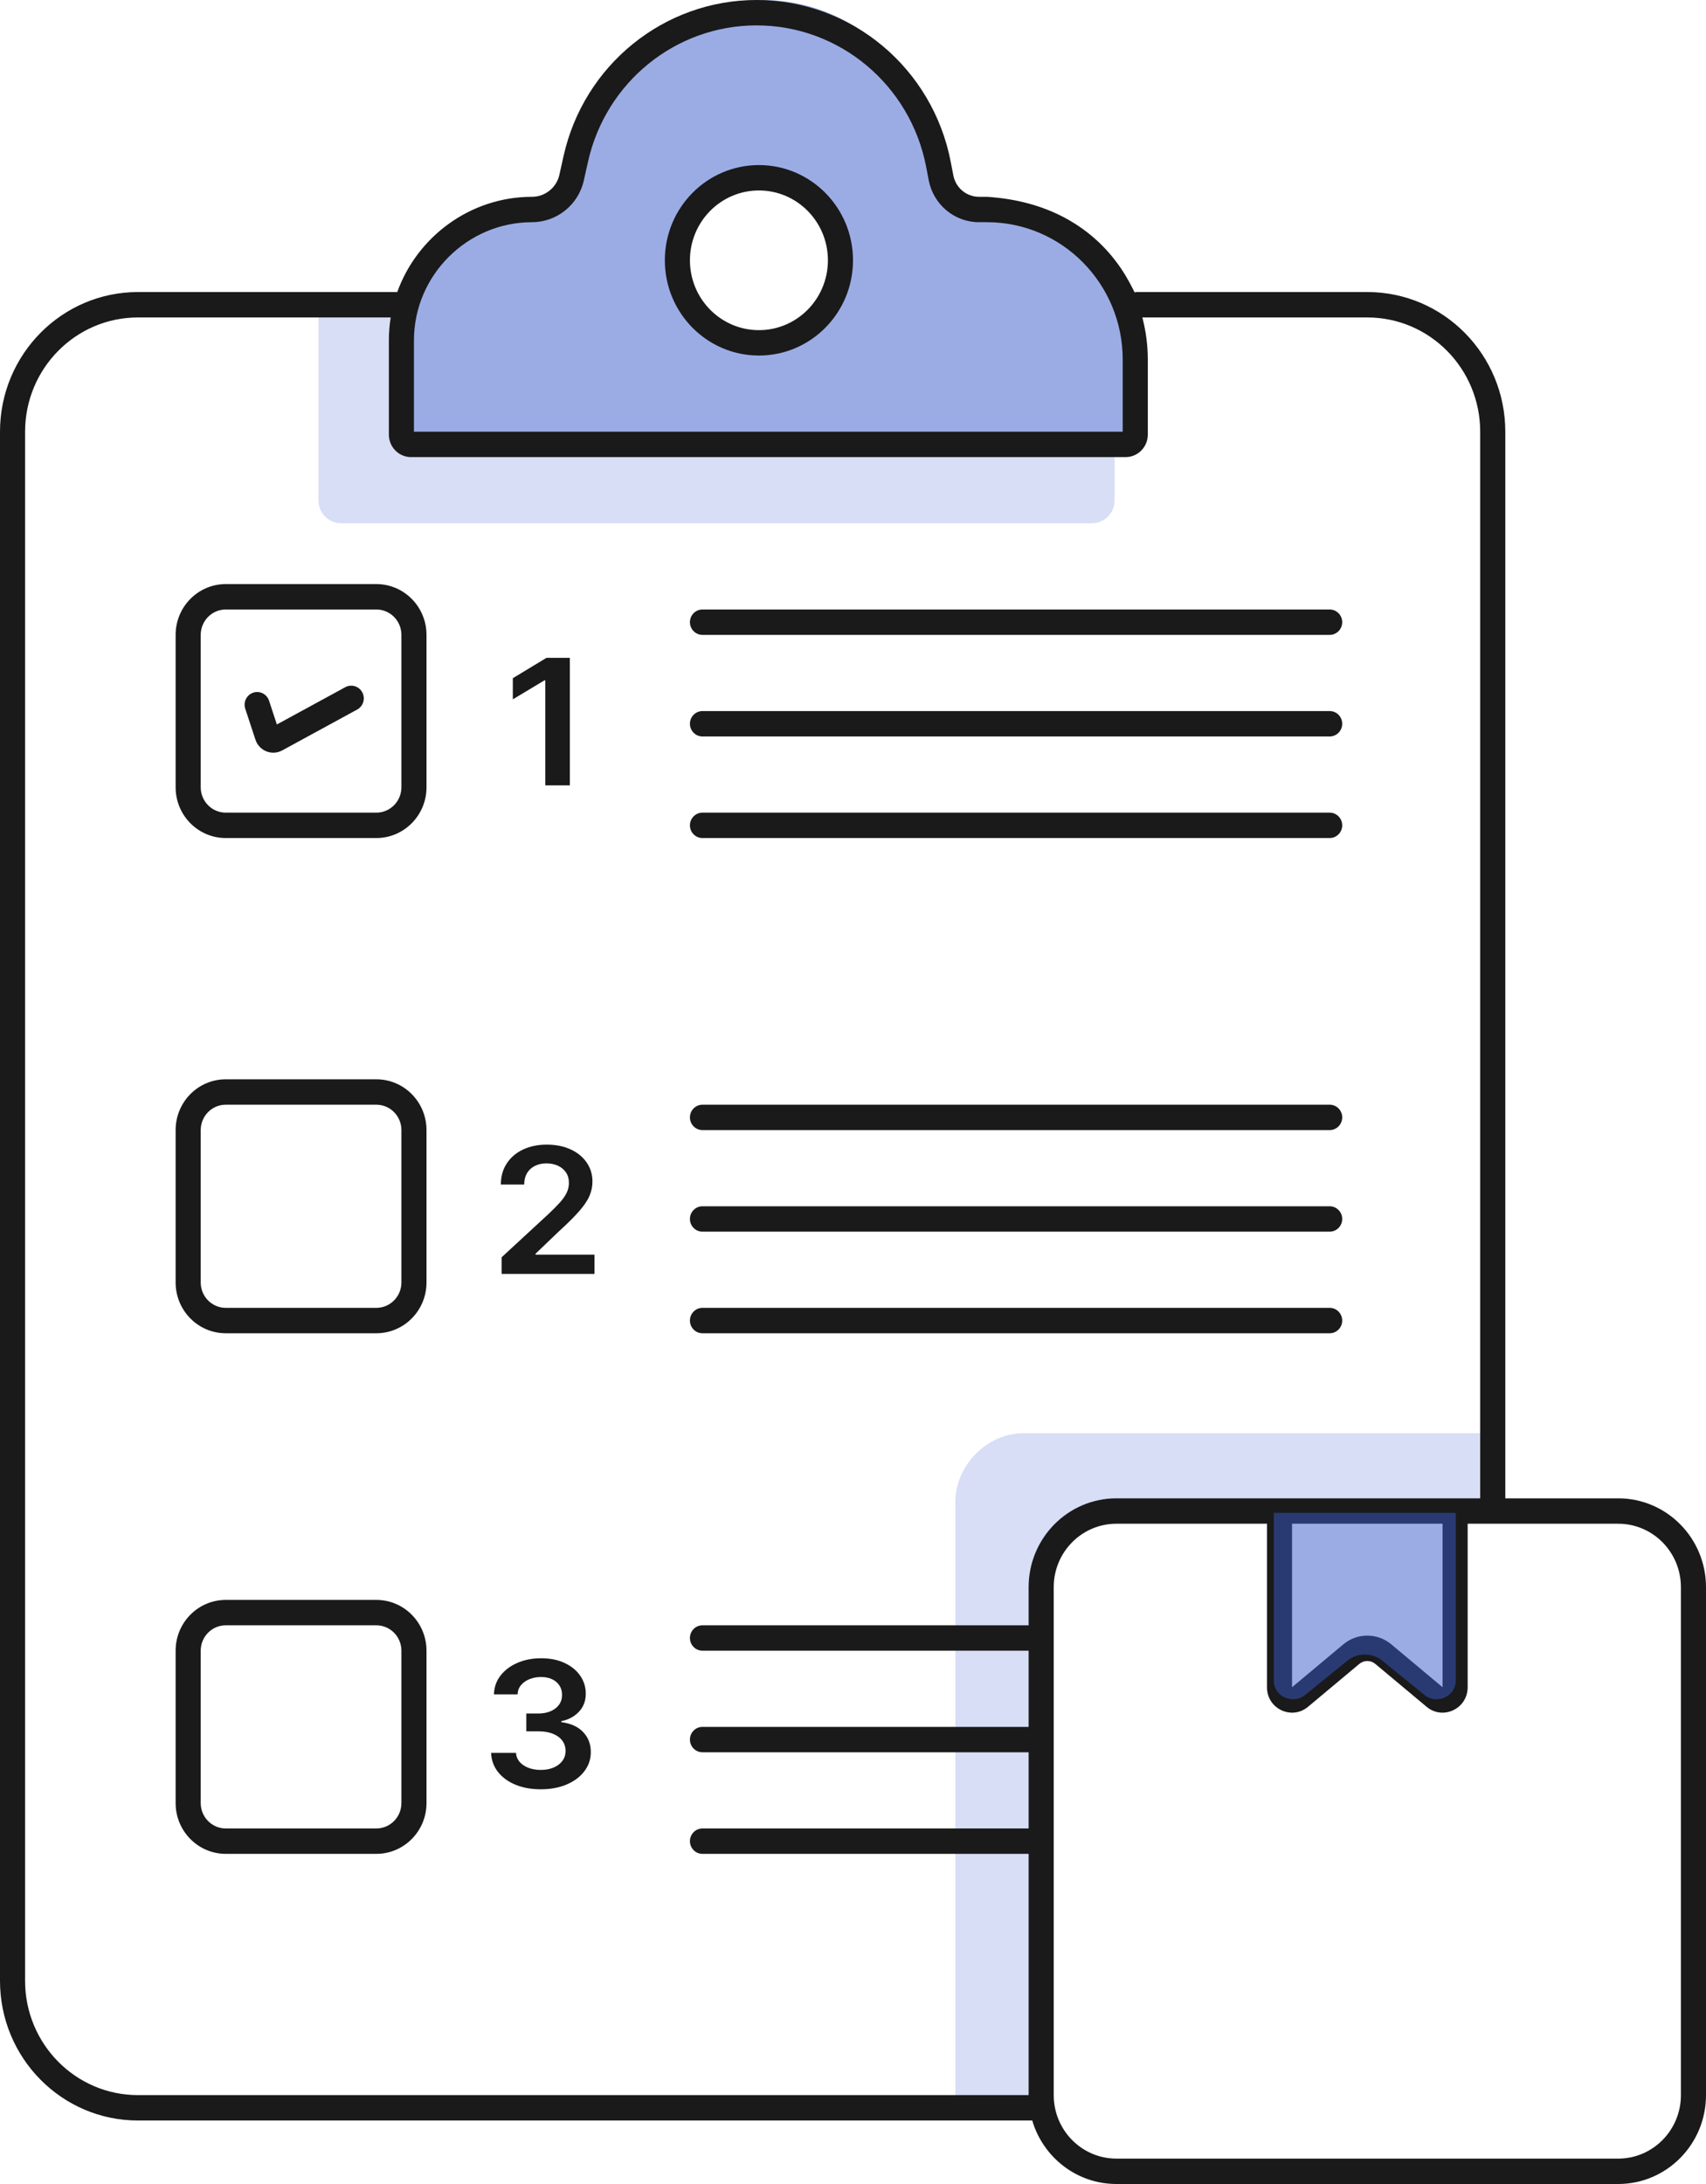 <svg width="75" height="96" viewBox="0 0 75 96" fill="none" xmlns="http://www.w3.org/2000/svg">
<path fill-rule="evenodd" clip-rule="evenodd" d="M33.541 0C29.849 0 26.649 2.682 25.836 6.458L25.647 7.334C25.415 8.416 24.485 9.177 23.436 9.177C20.459 9.177 18 11.708 18 14.817V19.2H50.143V15.71C50.143 12.102 47.354 9.177 43.912 9.177H43.554C42.508 9.177 41.608 8.398 41.409 7.32L41.296 6.709C40.577 2.814 37.325 0 33.541 0ZM33.643 15C35.576 15 37.143 13.433 37.143 11.5C37.143 9.567 35.576 8 33.643 8C31.71 8 30.143 9.567 30.143 11.5C30.143 13.433 31.71 15 33.643 15Z" fill="#385BCD" fill-opacity="0.5"/>
<path d="M48 23H15C14.448 23 14 22.552 14 22V13H17.823C17.634 13.381 17.258 14.486 17.258 15.857C17.258 16.691 17.316 17.566 17.361 18.253L17.363 18.287C17.399 18.838 17.861 19.286 18.414 19.286H49V22C49 22.552 48.552 23 48 23Z" fill="#385BCD" fill-opacity="0.2"/>
<path d="M65.476 63V66.6H50.595C50.328 66.6 50.063 66.594 49.804 66.587C47.641 66.531 45.833 66.484 45.833 70.512V92.4L42 92.4V66C42 64.5 43.309 63 45 63H65.476Z" fill="#385BCD" fill-opacity="0.2"/>
<path fill-rule="evenodd" clip-rule="evenodd" d="M24.774 6.865C25.669 2.851 29.193 0 33.26 0C37.427 0 41.008 2.991 41.8 7.132L41.911 7.708C42.015 8.256 42.489 8.651 43.04 8.651H43.39C48.809 9 49.908 13.257 49.908 12.837H60.11C63.461 12.837 66.177 15.586 66.177 18.977V65.861H71.14C73.272 65.861 75 67.61 75 69.767V92.093C75 94.251 73.272 96 71.14 96H49.081C47.332 96 45.855 94.823 45.38 93.209H6.066C2.716 93.209 0 90.46 0 87.07V18.977C0 15.586 2.716 12.837 6.066 12.837H17.465C18.343 10.394 20.686 8.651 23.389 8.651C23.963 8.651 24.465 8.247 24.59 7.691L24.774 6.865ZM17.177 13.954H6.066C3.325 13.954 1.103 16.203 1.103 18.977V87.07C1.103 89.844 3.325 92.093 6.066 92.093H45.221V81.488H30.882C30.578 81.488 30.331 81.239 30.331 80.93C30.331 80.622 30.578 80.372 30.882 80.372H45.221V77.023H30.882C30.578 77.023 30.331 76.773 30.331 76.465C30.331 76.157 30.578 75.907 30.882 75.907H45.221V72.558H30.882C30.578 72.558 30.331 72.308 30.331 72C30.331 71.692 30.578 71.442 30.882 71.442H45.221V69.767C45.221 67.61 46.949 65.861 49.081 65.861H65.073V18.977C65.073 16.203 62.851 13.954 60.11 13.954H50.22C50.376 14.544 50.46 15.166 50.46 15.807V19.105C50.46 19.651 50.022 20.093 49.483 20.093H18.072C17.533 20.093 17.096 19.651 17.096 19.105V14.965C17.096 14.62 17.123 14.283 17.177 13.954ZM63.419 66.977H56.801V74.164L59.057 72.278C59.668 71.767 60.552 71.767 61.164 72.278L63.419 74.164V66.977ZM55.699 66.977V74.166C55.699 75.113 56.787 75.624 57.504 75.024L59.759 73.139C59.963 72.969 60.258 72.969 60.462 73.139L62.717 75.024C63.436 75.626 64.522 75.108 64.522 74.164V66.977H71.14C72.663 66.977 73.897 68.226 73.897 69.767V92.093C73.897 93.634 72.663 94.884 71.14 94.884H49.081C47.558 94.884 46.324 93.634 46.324 92.093V69.767C46.324 68.226 47.558 66.977 49.081 66.977H55.699ZM33.26 1.116C29.709 1.116 26.632 3.606 25.85 7.111L25.665 7.937C25.425 9.012 24.468 9.767 23.389 9.767C20.546 9.767 18.198 12.101 18.198 14.965V18.977H49.357V15.807C49.357 12.471 46.685 9.767 43.39 9.767H43.04C41.961 9.767 41.033 8.993 40.828 7.92L40.718 7.344C40.026 3.728 36.898 1.116 33.26 1.116ZM33.364 8.372C31.689 8.372 30.331 9.746 30.331 11.442C30.331 13.137 31.689 14.512 33.364 14.512C35.039 14.512 36.397 13.137 36.397 11.442C36.397 9.746 35.039 8.372 33.364 8.372ZM29.228 11.442C29.228 9.13 31.08 7.256 33.364 7.256C35.648 7.256 37.5 9.13 37.5 11.442C37.5 13.754 35.648 15.628 33.364 15.628C31.08 15.628 29.228 13.754 29.228 11.442ZM7.721 27.907C7.721 26.674 8.708 25.674 9.926 25.674H16.544C17.762 25.674 18.75 26.674 18.75 27.907V34.605C18.75 35.838 17.762 36.837 16.544 36.837H9.926C8.708 36.837 7.721 35.838 7.721 34.605V27.907ZM9.926 26.791C9.317 26.791 8.824 27.291 8.824 27.907V34.605C8.824 35.221 9.317 35.721 9.926 35.721H16.544C17.153 35.721 17.647 35.221 17.647 34.605V27.907C17.647 27.291 17.153 26.791 16.544 26.791H9.926ZM58.456 27.907H30.882C30.578 27.907 30.331 27.657 30.331 27.349C30.331 27.041 30.578 26.791 30.882 26.791L58.456 26.791C58.76 26.791 59.007 27.041 59.007 27.349C59.007 27.657 58.76 27.907 58.456 27.907ZM15.927 30.433C16.071 30.704 15.971 31.043 15.703 31.189L12.407 32.985C11.955 33.232 11.392 33.006 11.23 32.513L10.782 31.153C10.686 30.861 10.842 30.545 11.131 30.447C11.42 30.35 11.732 30.508 11.828 30.8L12.172 31.845L15.18 30.206C15.448 30.06 15.782 30.162 15.927 30.433ZM58.456 32.372H30.882C30.578 32.372 30.331 32.122 30.331 31.814C30.331 31.506 30.578 31.256 30.882 31.256L58.456 31.256C58.76 31.256 59.007 31.506 59.007 31.814C59.007 32.122 58.76 32.372 58.456 32.372ZM30.331 36.279C30.331 35.971 30.578 35.721 30.882 35.721H58.456C58.76 35.721 59.007 35.971 59.007 36.279C59.007 36.587 58.76 36.837 58.456 36.837H30.882C30.578 36.837 30.331 36.587 30.331 36.279ZM7.721 49.674C7.721 48.441 8.708 47.442 9.926 47.442H16.544C17.762 47.442 18.75 48.441 18.75 49.674V56.372C18.75 57.605 17.762 58.605 16.544 58.605H9.926C8.708 58.605 7.721 57.605 7.721 56.372V49.674ZM9.926 48.558C9.317 48.558 8.824 49.058 8.824 49.674V56.372C8.824 56.989 9.317 57.488 9.926 57.488H16.544C17.153 57.488 17.647 56.989 17.647 56.372V49.674C17.647 49.058 17.153 48.558 16.544 48.558H9.926ZM58.456 49.674L30.882 49.674C30.578 49.674 30.331 49.425 30.331 49.116C30.331 48.808 30.578 48.558 30.882 48.558L58.456 48.558C58.76 48.558 59.007 48.808 59.007 49.116C59.007 49.425 58.76 49.674 58.456 49.674ZM30.331 53.581C30.331 53.273 30.578 53.023 30.882 53.023H58.456C58.76 53.023 59.007 53.273 59.007 53.581C59.007 53.89 58.76 54.139 58.456 54.139H30.882C30.578 54.139 30.331 53.89 30.331 53.581ZM30.331 58.047C30.331 57.738 30.578 57.488 30.882 57.488H58.456C58.76 57.488 59.007 57.738 59.007 58.047C59.007 58.355 58.76 58.605 58.456 58.605H30.882C30.578 58.605 30.331 58.355 30.331 58.047ZM7.721 72.558C7.721 71.325 8.708 70.326 9.926 70.326H16.544C17.762 70.326 18.75 71.325 18.75 72.558V79.256C18.75 80.489 17.762 81.488 16.544 81.488H9.926C8.708 81.488 7.721 80.489 7.721 79.256V72.558ZM9.926 71.442C9.317 71.442 8.824 71.942 8.824 72.558V79.256C8.824 79.872 9.317 80.372 9.926 80.372H16.544C17.153 80.372 17.647 79.872 17.647 79.256V72.558C17.647 71.942 17.153 71.442 16.544 71.442H9.926Z" fill="#1A1A1A"/>
<path d="M23.774 78.65C23.356 78.65 22.984 78.583 22.658 78.448C22.334 78.313 22.078 78.125 21.89 77.884C21.702 77.643 21.602 77.365 21.591 77.049H22.684C22.694 77.201 22.747 77.333 22.844 77.446C22.941 77.557 23.07 77.644 23.231 77.706C23.392 77.768 23.572 77.799 23.772 77.799C23.985 77.799 24.174 77.764 24.339 77.695C24.503 77.624 24.632 77.525 24.725 77.399C24.818 77.273 24.864 77.128 24.862 76.964C24.864 76.794 24.817 76.645 24.723 76.515C24.628 76.386 24.49 76.284 24.31 76.211C24.131 76.138 23.916 76.102 23.664 76.102H23.138V75.319H23.664C23.872 75.319 24.053 75.285 24.208 75.218C24.365 75.15 24.488 75.055 24.577 74.933C24.666 74.809 24.71 74.665 24.708 74.503C24.71 74.344 24.672 74.206 24.595 74.09C24.519 73.971 24.411 73.879 24.272 73.813C24.134 73.747 23.972 73.715 23.786 73.715C23.604 73.715 23.435 73.746 23.28 73.808C23.125 73.87 23 73.958 22.905 74.073C22.81 74.186 22.76 74.321 22.754 74.478H21.716C21.724 74.165 21.82 73.889 22.004 73.652C22.19 73.412 22.438 73.226 22.748 73.093C23.058 72.958 23.406 72.891 23.792 72.891C24.189 72.891 24.534 72.961 24.827 73.101C25.122 73.24 25.35 73.427 25.511 73.663C25.671 73.898 25.752 74.158 25.752 74.443C25.754 74.758 25.655 75.023 25.455 75.237C25.258 75.45 24.998 75.59 24.676 75.656V75.699C25.095 75.754 25.416 75.9 25.638 76.137C25.863 76.373 25.975 76.666 25.973 77.016C25.973 77.33 25.878 77.611 25.688 77.859C25.5 78.106 25.24 78.299 24.909 78.44C24.579 78.58 24.201 78.65 23.774 78.65Z" fill="#1A1A1A"/>
<path d="M22.054 55.997V55.264L24.121 53.355C24.319 53.168 24.484 53.001 24.616 52.855C24.747 52.709 24.846 52.567 24.912 52.43C24.978 52.293 25.011 52.147 25.011 51.992C25.011 51.815 24.968 51.664 24.883 51.538C24.798 51.41 24.68 51.312 24.531 51.242C24.382 51.173 24.212 51.138 24.022 51.138C23.827 51.138 23.655 51.176 23.508 51.253C23.36 51.328 23.246 51.435 23.165 51.573C23.085 51.712 23.045 51.877 23.045 52.069H22.019C22.019 51.713 22.105 51.404 22.278 51.141C22.45 50.878 22.688 50.675 22.99 50.53C23.294 50.386 23.643 50.314 24.037 50.314C24.436 50.314 24.787 50.384 25.09 50.525C25.392 50.665 25.627 50.858 25.793 51.102C25.962 51.347 26.046 51.626 26.046 51.94C26.046 52.15 26.003 52.356 25.918 52.559C25.833 52.761 25.683 52.986 25.468 53.232C25.254 53.479 24.955 53.777 24.569 54.127L23.543 55.11V55.149H26.136V55.997H22.054Z" fill="#1A1A1A"/>
<path d="M25.052 28.916V34.522H23.973V29.904H23.938L22.545 30.741V29.811L24.025 28.916H25.052Z" fill="#1A1A1A"/>
<path fill-rule="evenodd" clip-rule="evenodd" d="M64 66.499V73.876C64 74.569 63.168 74.946 62.621 74.502L60.77 72.999C60.322 72.636 59.678 72.636 59.23 72.999L57.379 74.502C56.832 74.946 56 74.569 56 73.876V66.498L64 66.499Z" fill="#385BCD" fill-opacity="0.5"/>
</svg>
